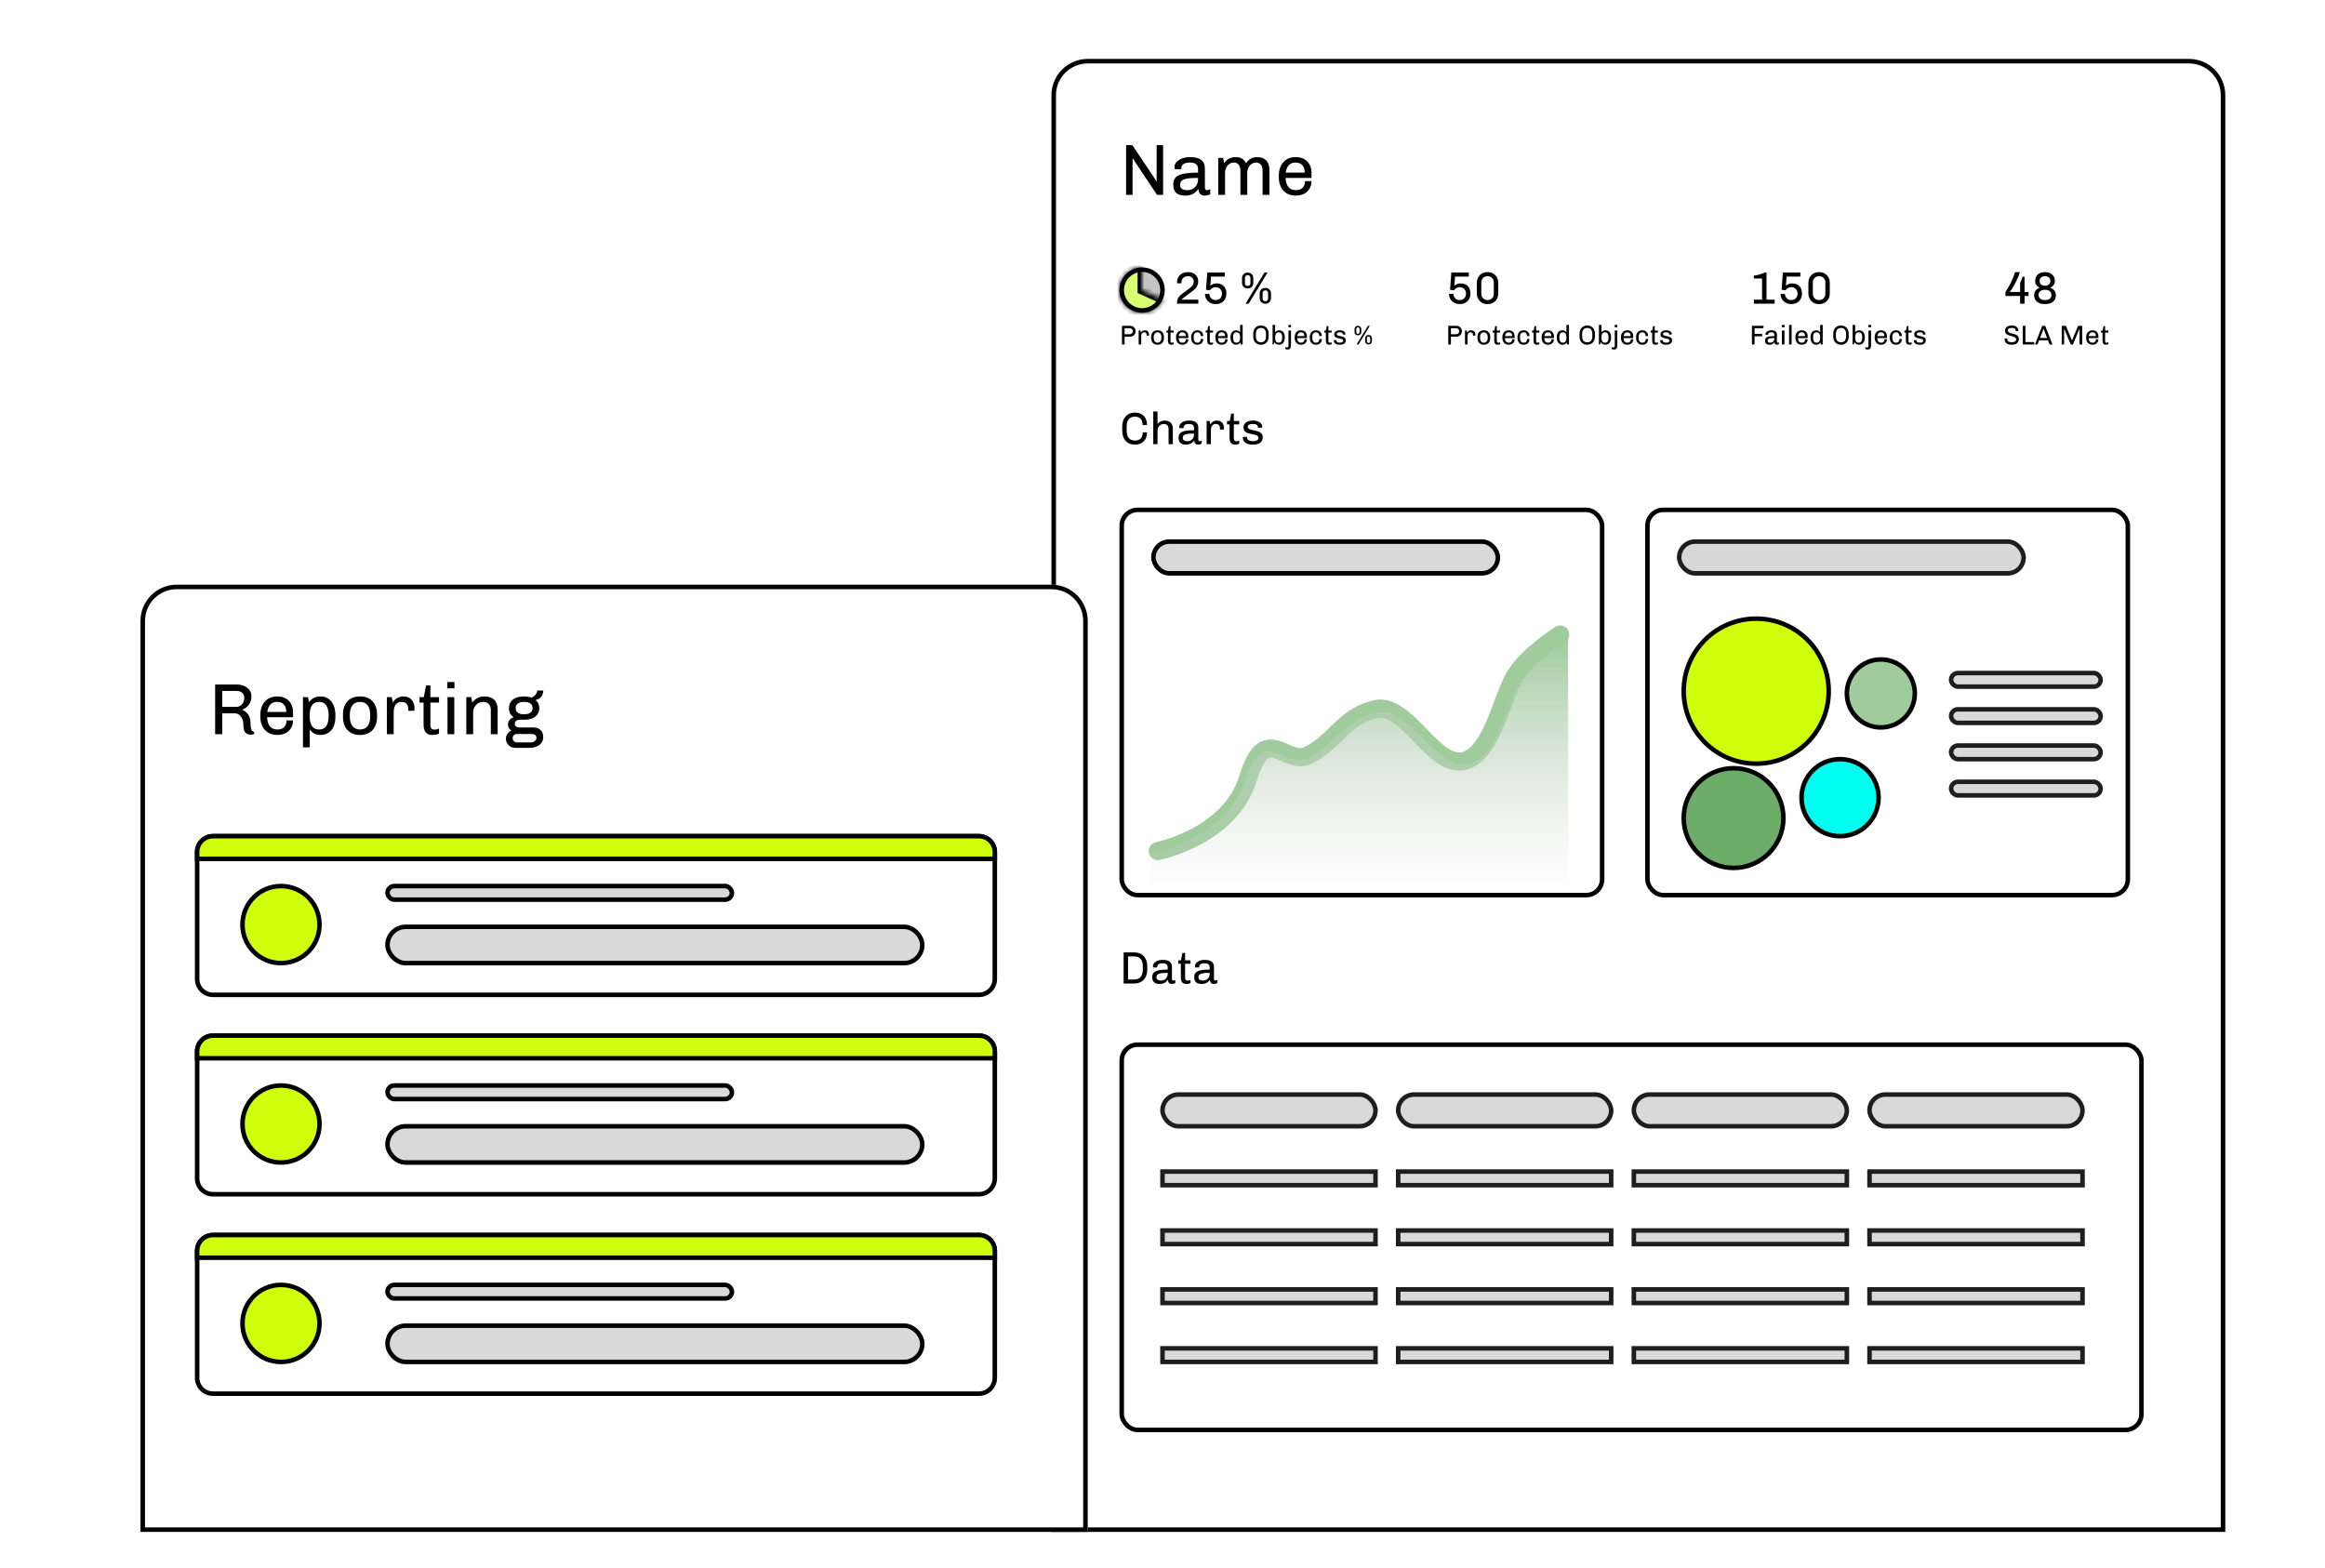 <svg width="513" height="346" viewBox="0 0 513 346" fill="none" xmlns="http://www.w3.org/2000/svg">
<g filter="url(#filter0_d_124_6267)">
<path d="M228 21C228 16.582 231.582 13 236 13H479C483.418 13 487 16.582 487 21V338H228V21Z" fill="white"/>
<path d="M228.5 21C228.5 16.858 231.858 13.5 236 13.5H479C483.142 13.5 486.5 16.858 486.5 21V337.5H228.5V21Z" stroke="black"/>
</g>
<path d="M249.848 32.024H248.472V43H249.896V34.936L249.944 34.92L250.456 35.736L255.304 43H256.632V32.024H255.208V39.992L255.16 40.008L254.52 39L249.848 32.024ZM262.653 34.664H262.509C260.605 34.664 259.149 35.672 259.149 36.808C259.149 37.048 259.165 37.224 259.181 37.336H260.653V37.144C260.653 36.328 261.325 35.864 262.477 35.864C263.613 35.864 264.349 36.2 264.349 37.336V38.088C260.237 38.088 258.877 38.792 258.877 40.728C258.877 42.44 259.789 43.16 261.549 43.16C262.813 43.16 263.757 42.664 264.413 41.688C264.461 42.536 264.845 43.16 265.805 43.16C266.269 43.16 266.685 43.048 267.037 42.84V41.736C266.797 41.88 266.557 41.96 266.301 41.96C266.061 41.96 265.853 41.8 265.853 41.4V37.16C265.853 35.56 264.829 34.664 262.653 34.664ZM264.349 39.256V39.576C264.349 41.048 263.245 41.96 262.061 41.96C260.941 41.96 260.381 41.592 260.381 40.856C260.381 39.768 260.909 39.256 264.349 39.256ZM272.669 34.664C271.581 34.664 270.717 35.112 270.093 36.024L269.885 34.824H268.797V43H270.301V38.136C270.301 36.856 271.181 35.864 272.221 35.864C273.197 35.864 273.693 36.504 273.693 37.768V43H275.197V38.136C275.197 36.856 276.077 35.864 277.117 35.864C278.093 35.864 278.589 36.504 278.589 37.768V43H280.093V37.496C280.093 35.672 279.085 34.664 277.421 34.664C276.589 34.664 275.693 34.92 274.909 36.024C274.493 35.112 273.741 34.664 272.669 34.664ZM285.952 34.664H285.84C283.568 34.664 282.16 36.328 282.16 38.76V39.08C282.16 41.544 283.568 43.16 285.888 43.16H285.952C287.952 43.16 289.376 41.896 289.376 39.96H287.952C287.952 40.92 287.44 41.96 285.984 41.96C284.448 41.96 283.712 40.952 283.664 39.256H289.376V38.12C289.376 36.008 287.968 34.664 285.952 34.664ZM285.872 35.864C287.088 35.864 287.888 36.6 287.888 38.088H283.696C283.872 36.6 284.672 35.864 285.872 35.864Z" fill="black"/>
<circle cx="252" cy="64" r="4.5" fill="#C4C4C4" stroke="black"/>
<mask id="path-5-inside-1_124_6267" fill="white">
<path d="M252 59C251.101 59 250.218 59.242 249.445 59.702C248.673 60.161 248.038 60.821 247.608 61.61C247.178 62.4 246.97 63.291 247.004 64.19C247.038 65.088 247.313 65.961 247.802 66.716C248.29 67.471 248.973 68.08 249.779 68.479C250.584 68.879 251.482 69.054 252.379 68.986C253.275 68.918 254.137 68.609 254.873 68.092C255.609 67.576 256.192 66.87 256.56 66.05L252 64V59Z"/>
</mask>
<path d="M252 59C251.101 59 250.218 59.242 249.445 59.702C248.673 60.161 248.038 60.821 247.608 61.61C247.178 62.4 246.97 63.291 247.004 64.19C247.038 65.088 247.313 65.961 247.802 66.716C248.29 67.471 248.973 68.08 249.779 68.479C250.584 68.879 251.482 69.054 252.379 68.986C253.275 68.918 254.137 68.609 254.873 68.092C255.609 67.576 256.192 66.87 256.56 66.05L252 64V59Z" fill="#D7FF74" stroke="black" stroke-width="2" mask="url(#path-5-inside-1_124_6267)"/>
<path d="M262.18 60.04H262.14C260.39 60.04 259.7 61.24 259.7 62.33C259.7 62.42 259.7 62.45 259.71 62.51H260.69C260.68 62.49 260.68 62.44 260.68 62.25C260.68 61.53 261.25 60.93 262.11 60.93C262.96 60.93 263.4 61.52 263.4 62.09C263.4 62.61 263.2 63.03 262.62 63.49L260.63 64.99C260.04 65.43 259.7 66.08 259.7 66.76V67H264.41V66.11H260.77C260.77 66.04 260.92 65.87 261.25 65.64L263.16 64.18C263.93 63.59 264.38 63.08 264.38 62.05C264.38 61.08 263.68 60.04 262.18 60.04ZM270.242 60.14H266.382L266.102 63.93L266.982 64.06C267.272 63.6 267.702 63.37 268.272 63.37C269.022 63.37 269.622 63.94 269.622 64.75C269.622 65.65 269.052 66.21 268.232 66.21C267.452 66.21 266.862 65.63 266.842 64.86H265.862C265.882 66.15 266.862 67.1 268.232 67.1C269.662 67.1 270.602 66.15 270.602 64.78C270.602 63.55 269.972 62.53 268.352 62.53C267.912 62.53 267.482 62.7 267.052 63.04L267.202 61.03H270.242V60.14ZM274.816 67H275.516L279.676 60.14H278.996L274.816 67ZM275.256 63.64H275.326C276.016 63.64 276.536 63.12 276.536 62.43V61.36C276.536 60.67 276.036 60.15 275.326 60.15H275.256C274.546 60.15 274.046 60.67 274.046 61.36V62.43C274.046 63.12 274.566 63.64 275.256 63.64ZM275.296 63.09C274.906 63.09 274.686 62.83 274.686 62.5V61.29C274.686 60.96 274.906 60.7 275.296 60.7C275.686 60.7 275.896 60.96 275.896 61.29V62.5C275.896 62.83 275.686 63.09 275.296 63.09ZM279.156 67.01H279.226C279.936 67.01 280.436 66.49 280.436 65.8V64.73C280.436 64.04 279.916 63.52 279.226 63.52H279.156C278.466 63.52 277.946 64.04 277.946 64.73V65.8C277.946 66.49 278.446 67.01 279.156 67.01ZM279.196 66.46C278.806 66.46 278.586 66.2 278.586 65.87V64.66C278.586 64.33 278.806 64.07 279.196 64.07C279.586 64.07 279.796 64.33 279.796 64.66V65.87C279.796 66.2 279.586 66.46 279.196 66.46Z" fill="black"/>
<path d="M249.328 71.884H247.552V76H248.14V74.284H249.328C250.036 74.284 250.558 73.774 250.558 73.102V73.066C250.558 72.388 250.03 71.884 249.328 71.884ZM249.274 72.418C249.646 72.418 249.97 72.706 249.97 73.084C249.97 73.462 249.64 73.75 249.274 73.75H248.14V72.418H249.274ZM252.622 72.874C252.142 72.874 251.854 73.144 251.728 73.39L251.644 72.934H251.242V76H251.806V74.17C251.806 73.654 252.034 73.324 252.448 73.324C252.832 73.324 253.012 73.546 253.012 73.93V74.062H253.51C253.522 73.984 253.528 73.912 253.528 73.834C253.528 73.306 253.216 72.874 252.622 72.874ZM255.396 76.06H255.426C256.272 76.06 256.818 75.49 256.818 74.578V74.356C256.818 73.432 256.272 72.874 255.42 72.874H255.39C254.544 72.874 253.998 73.426 253.998 74.356V74.578C253.998 75.496 254.544 76.06 255.396 76.06ZM255.408 75.61C254.862 75.61 254.562 75.214 254.562 74.524V74.41C254.562 73.69 254.88 73.324 255.408 73.324C255.954 73.324 256.254 73.72 256.254 74.41V74.524C256.254 75.244 255.93 75.61 255.408 75.61ZM257.911 71.956L257.719 72.934H257.365V73.384H257.701V75.184C257.701 75.808 257.959 76.06 258.421 76.06C258.649 76.06 258.835 76.024 258.979 75.952V75.532C258.835 75.592 258.709 75.622 258.607 75.622C258.379 75.622 258.265 75.508 258.265 75.214V73.384H258.979V72.934H258.265V71.956H257.911ZM260.91 72.874H260.868C260.016 72.874 259.488 73.498 259.488 74.41V74.53C259.488 75.454 260.016 76.06 260.886 76.06H260.91C261.66 76.06 262.194 75.586 262.194 74.86H261.66C261.66 75.22 261.468 75.61 260.922 75.61C260.346 75.61 260.07 75.232 260.052 74.596H262.194V74.17C262.194 73.378 261.666 72.874 260.91 72.874ZM260.88 73.324C261.336 73.324 261.636 73.6 261.636 74.158H260.064C260.13 73.6 260.43 73.324 260.88 73.324ZM264.214 72.874H264.166C263.362 72.874 262.822 73.48 262.822 74.398V74.542C262.822 75.454 263.344 76.06 264.172 76.06H264.22C264.982 76.06 265.486 75.574 265.486 74.8H264.946C264.946 75.274 264.718 75.61 264.214 75.61C263.704 75.61 263.386 75.292 263.386 74.578V74.254C263.386 73.672 263.704 73.324 264.196 73.324C264.682 73.324 264.928 73.66 264.928 74.14H265.486C265.486 73.378 264.952 72.874 264.214 72.874ZM266.583 71.956L266.391 72.934H266.037V73.384H266.373V75.184C266.373 75.808 266.631 76.06 267.093 76.06C267.321 76.06 267.507 76.024 267.651 75.952V75.532C267.507 75.592 267.381 75.622 267.279 75.622C267.051 75.622 266.937 75.508 266.937 75.214V73.384H267.651V72.934H266.937V71.956H266.583ZM269.582 72.874H269.54C268.688 72.874 268.16 73.498 268.16 74.41V74.53C268.16 75.454 268.688 76.06 269.558 76.06H269.582C270.332 76.06 270.866 75.586 270.866 74.86H270.332C270.332 75.22 270.14 75.61 269.594 75.61C269.018 75.61 268.742 75.232 268.724 74.596H270.866V74.17C270.866 73.378 270.338 72.874 269.582 72.874ZM269.552 73.324C270.008 73.324 270.308 73.6 270.308 74.158H268.736C268.802 73.6 269.102 73.324 269.552 73.324ZM272.742 72.874C271.95 72.874 271.5 73.474 271.5 74.398V74.464C271.5 75.46 271.974 76.06 272.742 76.06C273.144 76.06 273.462 75.898 273.69 75.58L273.768 76H274.188V71.68H273.624V73.324C273.414 73.024 273.12 72.874 272.742 72.874ZM272.844 73.324C273.354 73.324 273.63 73.678 273.63 74.446V74.476C273.63 75.232 273.366 75.61 272.844 75.61C272.322 75.61 272.064 75.256 272.064 74.476V74.44C272.064 73.696 272.316 73.324 272.844 73.324ZM278.196 76.06H278.256C279.234 76.06 279.924 75.364 279.924 74.212V73.672C279.924 72.52 279.234 71.824 278.244 71.824H278.184C277.206 71.824 276.516 72.514 276.516 73.672V74.212C276.516 75.37 277.206 76.06 278.196 76.06ZM278.22 75.526C277.488 75.526 277.104 75.064 277.104 74.212V73.672C277.104 72.802 277.524 72.358 278.22 72.358C278.952 72.358 279.336 72.82 279.336 73.672V74.212C279.336 75.094 278.904 75.526 278.22 75.526ZM282.243 72.874C281.859 72.874 281.529 73.078 281.355 73.324V71.68H280.791V76H281.007L281.205 75.514C281.439 75.88 281.781 76.06 282.237 76.06C283.005 76.06 283.479 75.46 283.479 74.464V74.398C283.479 73.48 283.035 72.874 282.243 72.874ZM282.129 73.324C282.633 73.324 282.915 73.684 282.915 74.428V74.482C282.915 75.232 282.651 75.61 282.129 75.61C281.607 75.61 281.349 75.256 281.349 74.482V74.452C281.349 73.69 281.601 73.324 282.129 73.324ZM284.865 71.68H284.277V72.202H284.865V71.68ZM284.853 72.934H284.289V76.264C284.289 76.558 284.199 76.672 283.899 76.672C283.821 76.672 283.719 76.642 283.587 76.582V77.002C283.725 77.08 283.893 77.116 284.103 77.116C284.661 77.116 284.853 76.804 284.853 76.09V72.934ZM287.078 72.874H287.036C286.184 72.874 285.656 73.498 285.656 74.41V74.53C285.656 75.454 286.184 76.06 287.054 76.06H287.078C287.828 76.06 288.362 75.586 288.362 74.86H287.828C287.828 75.22 287.636 75.61 287.09 75.61C286.514 75.61 286.238 75.232 286.22 74.596H288.362V74.17C288.362 73.378 287.834 72.874 287.078 72.874ZM287.048 73.324C287.504 73.324 287.804 73.6 287.804 74.158H286.232C286.298 73.6 286.598 73.324 287.048 73.324ZM290.382 72.874H290.334C289.53 72.874 288.99 73.48 288.99 74.398V74.542C288.99 75.454 289.512 76.06 290.34 76.06H290.388C291.15 76.06 291.654 75.574 291.654 74.8H291.114C291.114 75.274 290.886 75.61 290.382 75.61C289.872 75.61 289.554 75.292 289.554 74.578V74.254C289.554 73.672 289.872 73.324 290.364 73.324C290.85 73.324 291.096 73.66 291.096 74.14H291.654C291.654 73.378 291.12 72.874 290.382 72.874ZM292.751 71.956L292.559 72.934H292.205V73.384H292.541V75.184C292.541 75.808 292.799 76.06 293.261 76.06C293.489 76.06 293.675 76.024 293.819 75.952V75.532C293.675 75.592 293.549 75.622 293.447 75.622C293.219 75.622 293.105 75.508 293.105 75.214V73.384H293.819V72.934H293.105V71.956H292.751ZM295.689 72.874H295.635C294.861 72.874 294.381 73.216 294.381 73.786C294.381 75.01 296.367 74.392 296.367 75.184C296.367 75.466 296.013 75.61 295.713 75.61C295.137 75.61 294.855 75.442 294.855 75.1C294.855 75.082 294.855 75.07 294.861 75.04H294.303C294.297 75.094 294.297 75.13 294.297 75.172C294.291 75.676 294.765 76.06 295.539 76.06H295.629C296.457 76.06 296.931 75.742 296.931 75.076C296.931 73.918 294.945 74.374 294.945 73.726C294.945 73.462 295.167 73.324 295.617 73.324C296.067 73.324 296.295 73.468 296.295 73.762V73.816H296.853C296.859 73.768 296.859 73.744 296.859 73.708C296.859 73.234 296.385 72.874 295.689 72.874ZM299.333 76H299.753L302.249 71.884H301.841L299.333 76ZM299.597 73.984H299.639C300.053 73.984 300.365 73.672 300.365 73.258V72.616C300.365 72.202 300.065 71.89 299.639 71.89H299.597C299.171 71.89 298.871 72.202 298.871 72.616V73.258C298.871 73.672 299.183 73.984 299.597 73.984ZM299.621 73.654C299.387 73.654 299.255 73.498 299.255 73.3V72.574C299.255 72.376 299.387 72.22 299.621 72.22C299.855 72.22 299.981 72.376 299.981 72.574V73.3C299.981 73.498 299.855 73.654 299.621 73.654ZM301.937 76.006H301.979C302.405 76.006 302.705 75.694 302.705 75.28V74.638C302.705 74.224 302.393 73.912 301.979 73.912H301.937C301.523 73.912 301.211 74.224 301.211 74.638V75.28C301.211 75.694 301.511 76.006 301.937 76.006ZM301.961 75.676C301.727 75.676 301.595 75.52 301.595 75.322V74.596C301.595 74.398 301.727 74.242 301.961 74.242C302.195 74.242 302.321 74.398 302.321 74.596V75.322C302.321 75.52 302.195 75.676 301.961 75.676Z" fill="black"/>
<path d="M324.09 60.14H320.23L319.95 63.93L320.83 64.06C321.12 63.6 321.55 63.37 322.12 63.37C322.87 63.37 323.47 63.94 323.47 64.75C323.47 65.65 322.9 66.21 322.08 66.21C321.3 66.21 320.71 65.63 320.69 64.86H319.71C319.73 66.15 320.71 67.1 322.08 67.1C323.51 67.1 324.45 66.15 324.45 64.78C324.45 63.55 323.82 62.53 322.2 62.53C321.76 62.53 321.33 62.7 320.9 63.04L321.05 61.03H324.09V60.14ZM328.282 60.04H328.152C326.872 60.04 325.862 61 325.862 62.36V64.79C325.862 66.08 326.802 67.1 328.152 67.1H328.282C329.612 67.1 330.582 66.1 330.582 64.79V62.36C330.582 61 329.542 60.04 328.282 60.04ZM328.222 60.93C329.022 60.93 329.602 61.52 329.602 62.28V64.86C329.602 65.62 329.022 66.21 328.222 66.21C327.462 66.21 326.842 65.65 326.842 64.86V62.28C326.842 61.49 327.462 60.93 328.222 60.93Z" fill="black"/>
<path d="M321.328 71.884H319.552V76H320.14V74.284H321.328C322.036 74.284 322.558 73.774 322.558 73.102V73.066C322.558 72.388 322.03 71.884 321.328 71.884ZM321.274 72.418C321.646 72.418 321.97 72.706 321.97 73.084C321.97 73.462 321.64 73.75 321.274 73.75H320.14V72.418H321.274ZM324.622 72.874C324.142 72.874 323.854 73.144 323.728 73.39L323.644 72.934H323.242V76H323.806V74.17C323.806 73.654 324.034 73.324 324.448 73.324C324.832 73.324 325.012 73.546 325.012 73.93V74.062H325.51C325.522 73.984 325.528 73.912 325.528 73.834C325.528 73.306 325.216 72.874 324.622 72.874ZM327.396 76.06H327.426C328.272 76.06 328.818 75.49 328.818 74.578V74.356C328.818 73.432 328.272 72.874 327.42 72.874H327.39C326.544 72.874 325.998 73.426 325.998 74.356V74.578C325.998 75.496 326.544 76.06 327.396 76.06ZM327.408 75.61C326.862 75.61 326.562 75.214 326.562 74.524V74.41C326.562 73.69 326.88 73.324 327.408 73.324C327.954 73.324 328.254 73.72 328.254 74.41V74.524C328.254 75.244 327.93 75.61 327.408 75.61ZM329.911 71.956L329.719 72.934H329.365V73.384H329.701V75.184C329.701 75.808 329.959 76.06 330.421 76.06C330.649 76.06 330.835 76.024 330.979 75.952V75.532C330.835 75.592 330.709 75.622 330.607 75.622C330.379 75.622 330.265 75.508 330.265 75.214V73.384H330.979V72.934H330.265V71.956H329.911ZM332.91 72.874H332.868C332.016 72.874 331.488 73.498 331.488 74.41V74.53C331.488 75.454 332.016 76.06 332.886 76.06H332.91C333.66 76.06 334.194 75.586 334.194 74.86H333.66C333.66 75.22 333.468 75.61 332.922 75.61C332.346 75.61 332.07 75.232 332.052 74.596H334.194V74.17C334.194 73.378 333.666 72.874 332.91 72.874ZM332.88 73.324C333.336 73.324 333.636 73.6 333.636 74.158H332.064C332.13 73.6 332.43 73.324 332.88 73.324ZM336.214 72.874H336.166C335.362 72.874 334.822 73.48 334.822 74.398V74.542C334.822 75.454 335.344 76.06 336.172 76.06H336.22C336.982 76.06 337.486 75.574 337.486 74.8H336.946C336.946 75.274 336.718 75.61 336.214 75.61C335.704 75.61 335.386 75.292 335.386 74.578V74.254C335.386 73.672 335.704 73.324 336.196 73.324C336.682 73.324 336.928 73.66 336.928 74.14H337.486C337.486 73.378 336.952 72.874 336.214 72.874ZM338.583 71.956L338.391 72.934H338.037V73.384H338.373V75.184C338.373 75.808 338.631 76.06 339.093 76.06C339.321 76.06 339.507 76.024 339.651 75.952V75.532C339.507 75.592 339.381 75.622 339.279 75.622C339.051 75.622 338.937 75.508 338.937 75.214V73.384H339.651V72.934H338.937V71.956H338.583ZM341.582 72.874H341.54C340.688 72.874 340.16 73.498 340.16 74.41V74.53C340.16 75.454 340.688 76.06 341.558 76.06H341.582C342.332 76.06 342.866 75.586 342.866 74.86H342.332C342.332 75.22 342.14 75.61 341.594 75.61C341.018 75.61 340.742 75.232 340.724 74.596H342.866V74.17C342.866 73.378 342.338 72.874 341.582 72.874ZM341.552 73.324C342.008 73.324 342.308 73.6 342.308 74.158H340.736C340.802 73.6 341.102 73.324 341.552 73.324ZM344.742 72.874C343.95 72.874 343.5 73.474 343.5 74.398V74.464C343.5 75.46 343.974 76.06 344.742 76.06C345.144 76.06 345.462 75.898 345.69 75.58L345.768 76H346.188V71.68H345.624V73.324C345.414 73.024 345.12 72.874 344.742 72.874ZM344.844 73.324C345.354 73.324 345.63 73.678 345.63 74.446V74.476C345.63 75.232 345.366 75.61 344.844 75.61C344.322 75.61 344.064 75.256 344.064 74.476V74.44C344.064 73.696 344.316 73.324 344.844 73.324ZM350.196 76.06H350.256C351.234 76.06 351.924 75.364 351.924 74.212V73.672C351.924 72.52 351.234 71.824 350.244 71.824H350.184C349.206 71.824 348.516 72.514 348.516 73.672V74.212C348.516 75.37 349.206 76.06 350.196 76.06ZM350.22 75.526C349.488 75.526 349.104 75.064 349.104 74.212V73.672C349.104 72.802 349.524 72.358 350.22 72.358C350.952 72.358 351.336 72.82 351.336 73.672V74.212C351.336 75.094 350.904 75.526 350.22 75.526ZM354.243 72.874C353.859 72.874 353.529 73.078 353.355 73.324V71.68H352.791V76H353.007L353.205 75.514C353.439 75.88 353.781 76.06 354.237 76.06C355.005 76.06 355.479 75.46 355.479 74.464V74.398C355.479 73.48 355.035 72.874 354.243 72.874ZM354.129 73.324C354.633 73.324 354.915 73.684 354.915 74.428V74.482C354.915 75.232 354.651 75.61 354.129 75.61C353.607 75.61 353.349 75.256 353.349 74.482V74.452C353.349 73.69 353.601 73.324 354.129 73.324ZM356.865 71.68H356.277V72.202H356.865V71.68ZM356.853 72.934H356.289V76.264C356.289 76.558 356.199 76.672 355.899 76.672C355.821 76.672 355.719 76.642 355.587 76.582V77.002C355.725 77.08 355.893 77.116 356.103 77.116C356.661 77.116 356.853 76.804 356.853 76.09V72.934ZM359.078 72.874H359.036C358.184 72.874 357.656 73.498 357.656 74.41V74.53C357.656 75.454 358.184 76.06 359.054 76.06H359.078C359.828 76.06 360.362 75.586 360.362 74.86H359.828C359.828 75.22 359.636 75.61 359.09 75.61C358.514 75.61 358.238 75.232 358.22 74.596H360.362V74.17C360.362 73.378 359.834 72.874 359.078 72.874ZM359.048 73.324C359.504 73.324 359.804 73.6 359.804 74.158H358.232C358.298 73.6 358.598 73.324 359.048 73.324ZM362.382 72.874H362.334C361.53 72.874 360.99 73.48 360.99 74.398V74.542C360.99 75.454 361.512 76.06 362.34 76.06H362.388C363.15 76.06 363.654 75.574 363.654 74.8H363.114C363.114 75.274 362.886 75.61 362.382 75.61C361.872 75.61 361.554 75.292 361.554 74.578V74.254C361.554 73.672 361.872 73.324 362.364 73.324C362.85 73.324 363.096 73.66 363.096 74.14H363.654C363.654 73.378 363.12 72.874 362.382 72.874ZM364.751 71.956L364.559 72.934H364.205V73.384H364.541V75.184C364.541 75.808 364.799 76.06 365.261 76.06C365.489 76.06 365.675 76.024 365.819 75.952V75.532C365.675 75.592 365.549 75.622 365.447 75.622C365.219 75.622 365.105 75.508 365.105 75.214V73.384H365.819V72.934H365.105V71.956H364.751ZM367.689 72.874H367.635C366.861 72.874 366.381 73.216 366.381 73.786C366.381 75.01 368.367 74.392 368.367 75.184C368.367 75.466 368.013 75.61 367.713 75.61C367.137 75.61 366.855 75.442 366.855 75.1C366.855 75.082 366.855 75.07 366.861 75.04H366.303C366.297 75.094 366.297 75.13 366.297 75.172C366.291 75.676 366.765 76.06 367.539 76.06H367.629C368.457 76.06 368.931 75.742 368.931 75.076C368.931 73.918 366.945 74.374 366.945 73.726C366.945 73.462 367.167 73.324 367.617 73.324C368.067 73.324 368.295 73.468 368.295 73.762V73.816H368.853C368.859 73.768 368.859 73.744 368.859 73.708C368.859 73.234 368.385 72.874 367.689 72.874Z" fill="black"/>
<path d="M389.77 60.14H389.39C388.56 60.51 387.75 60.73 386.97 60.81V61.45H388.79V66.11H386.99V67H391.57V66.11H389.77V60.14ZM397.242 60.14H393.382L393.102 63.93L393.982 64.06C394.272 63.6 394.702 63.37 395.272 63.37C396.022 63.37 396.622 63.94 396.622 64.75C396.622 65.65 396.052 66.21 395.232 66.21C394.452 66.21 393.862 65.63 393.842 64.86H392.862C392.882 66.15 393.862 67.1 395.232 67.1C396.662 67.1 397.602 66.15 397.602 64.78C397.602 63.55 396.972 62.53 395.352 62.53C394.912 62.53 394.482 62.7 394.052 63.04L394.202 61.03H397.242V60.14ZM401.435 60.04H401.305C400.025 60.04 399.015 61 399.015 62.36V64.79C399.015 66.08 399.955 67.1 401.305 67.1H401.435C402.765 67.1 403.735 66.1 403.735 64.79V62.36C403.735 61 402.695 60.04 401.435 60.04ZM401.375 60.93C402.175 60.93 402.755 61.52 402.755 62.28V64.86C402.755 65.62 402.175 66.21 401.375 66.21C400.615 66.21 399.995 65.65 399.995 64.86V62.28C399.995 61.49 400.615 60.93 401.375 60.93Z" fill="black"/>
<path d="M386.552 71.884V76H387.14V74.206H388.82V73.672H387.14V72.418H389.066L389.144 71.884H386.552ZM390.868 72.874H390.814C390.1 72.874 389.554 73.252 389.554 73.678C389.554 73.768 389.56 73.834 389.566 73.876H390.118V73.804C390.118 73.498 390.37 73.324 390.802 73.324C391.228 73.324 391.504 73.45 391.504 73.876V74.158C389.962 74.158 389.452 74.422 389.452 75.148C389.452 75.79 389.794 76.06 390.454 76.06C390.928 76.06 391.282 75.874 391.528 75.508C391.546 75.826 391.69 76.06 392.05 76.06C392.224 76.06 392.38 76.018 392.512 75.94V75.526C392.422 75.58 392.332 75.61 392.236 75.61C392.146 75.61 392.068 75.55 392.068 75.4V73.81C392.068 73.21 391.684 72.874 390.868 72.874ZM391.504 74.596V74.716C391.504 75.268 391.09 75.61 390.646 75.61C390.226 75.61 390.016 75.472 390.016 75.196C390.016 74.788 390.214 74.596 391.504 74.596ZM393.748 71.68H393.16V72.202H393.748V71.68ZM393.172 72.934V76H393.736V72.934H393.172ZM394.754 71.68V76H395.318V71.68H394.754ZM397.566 72.874H397.524C396.672 72.874 396.144 73.498 396.144 74.41V74.53C396.144 75.454 396.672 76.06 397.542 76.06H397.566C398.316 76.06 398.85 75.586 398.85 74.86H398.316C398.316 75.22 398.124 75.61 397.578 75.61C397.002 75.61 396.726 75.232 396.708 74.596H398.85V74.17C398.85 73.378 398.322 72.874 397.566 72.874ZM397.536 73.324C397.992 73.324 398.292 73.6 398.292 74.158H396.72C396.786 73.6 397.086 73.324 397.536 73.324ZM400.726 72.874C399.934 72.874 399.484 73.474 399.484 74.398V74.464C399.484 75.46 399.958 76.06 400.726 76.06C401.128 76.06 401.446 75.898 401.674 75.58L401.752 76H402.172V71.68H401.608V73.324C401.398 73.024 401.104 72.874 400.726 72.874ZM400.828 73.324C401.338 73.324 401.614 73.678 401.614 74.446V74.476C401.614 75.232 401.35 75.61 400.828 75.61C400.306 75.61 400.048 75.256 400.048 74.476V74.44C400.048 73.696 400.3 73.324 400.828 73.324ZM406.181 76.06H406.241C407.219 76.06 407.909 75.364 407.909 74.212V73.672C407.909 72.52 407.219 71.824 406.229 71.824H406.169C405.191 71.824 404.501 72.514 404.501 73.672V74.212C404.501 75.37 405.191 76.06 406.181 76.06ZM406.205 75.526C405.473 75.526 405.089 75.064 405.089 74.212V73.672C405.089 72.802 405.509 72.358 406.205 72.358C406.937 72.358 407.321 72.82 407.321 73.672V74.212C407.321 75.094 406.889 75.526 406.205 75.526ZM410.227 72.874C409.843 72.874 409.513 73.078 409.339 73.324V71.68H408.775V76H408.991L409.189 75.514C409.423 75.88 409.765 76.06 410.221 76.06C410.989 76.06 411.463 75.46 411.463 74.464V74.398C411.463 73.48 411.019 72.874 410.227 72.874ZM410.113 73.324C410.617 73.324 410.899 73.684 410.899 74.428V74.482C410.899 75.232 410.635 75.61 410.113 75.61C409.591 75.61 409.333 75.256 409.333 74.482V74.452C409.333 73.69 409.585 73.324 410.113 73.324ZM412.849 71.68H412.261V72.202H412.849V71.68ZM412.837 72.934H412.273V76.264C412.273 76.558 412.183 76.672 411.883 76.672C411.805 76.672 411.703 76.642 411.571 76.582V77.002C411.709 77.08 411.877 77.116 412.087 77.116C412.645 77.116 412.837 76.804 412.837 76.09V72.934ZM415.062 72.874H415.02C414.168 72.874 413.64 73.498 413.64 74.41V74.53C413.64 75.454 414.168 76.06 415.038 76.06H415.062C415.812 76.06 416.346 75.586 416.346 74.86H415.812C415.812 75.22 415.62 75.61 415.074 75.61C414.498 75.61 414.222 75.232 414.204 74.596H416.346V74.17C416.346 73.378 415.818 72.874 415.062 72.874ZM415.032 73.324C415.488 73.324 415.788 73.6 415.788 74.158H414.216C414.282 73.6 414.582 73.324 415.032 73.324ZM418.366 72.874H418.318C417.514 72.874 416.974 73.48 416.974 74.398V74.542C416.974 75.454 417.496 76.06 418.324 76.06H418.372C419.134 76.06 419.638 75.574 419.638 74.8H419.098C419.098 75.274 418.87 75.61 418.366 75.61C417.856 75.61 417.538 75.292 417.538 74.578V74.254C417.538 73.672 417.856 73.324 418.348 73.324C418.834 73.324 419.08 73.66 419.08 74.14H419.638C419.638 73.378 419.104 72.874 418.366 72.874ZM420.736 71.956L420.544 72.934H420.19V73.384H420.526V75.184C420.526 75.808 420.784 76.06 421.246 76.06C421.474 76.06 421.66 76.024 421.804 75.952V75.532C421.66 75.592 421.534 75.622 421.432 75.622C421.204 75.622 421.09 75.508 421.09 75.214V73.384H421.804V72.934H421.09V71.956H420.736ZM423.674 72.874H423.62C422.846 72.874 422.366 73.216 422.366 73.786C422.366 75.01 424.352 74.392 424.352 75.184C424.352 75.466 423.998 75.61 423.698 75.61C423.122 75.61 422.84 75.442 422.84 75.1C422.84 75.082 422.84 75.07 422.846 75.04H422.288C422.282 75.094 422.282 75.13 422.282 75.172C422.276 75.676 422.75 76.06 423.524 76.06H423.614C424.442 76.06 424.916 75.742 424.916 75.076C424.916 73.918 422.93 74.374 422.93 73.726C422.93 73.462 423.152 73.324 423.602 73.324C424.052 73.324 424.28 73.468 424.28 73.762V73.816H424.838C424.844 73.768 424.844 73.744 424.844 73.708C424.844 73.234 424.37 72.874 423.674 72.874Z" fill="black"/>
<path d="M445.68 60.04H444.63C444.12 61.59 443.41 63.05 442.5 64.41V65.31H445.73V67H446.71V65.31H447.58V64.42H446.71V61.06H446.27C446.14 61.52 445.96 61.98 445.73 62.43V64.42H443.43C444.18 63.54 445.3 61.39 445.68 60.04ZM451.222 60.04C449.982 60.04 449.052 60.68 449.052 62.01C449.052 62.56 449.202 62.98 449.982 63.46V63.5C449.292 63.79 448.822 64.27 448.822 65.15C448.822 66.39 449.772 67.1 451.222 67.1C452.772 67.1 453.622 66.36 453.622 65.15C453.622 64.26 453.152 63.82 452.462 63.5V63.46C453.072 63.09 453.392 62.7 453.392 61.95C453.392 60.79 452.522 60.04 451.222 60.04ZM451.222 60.93C451.952 60.93 452.412 61.39 452.412 61.99C452.412 62.59 451.952 63.05 451.222 63.05C450.492 63.05 450.032 62.59 450.032 61.99C450.032 61.39 450.492 60.93 451.222 60.93ZM451.222 63.94C452.072 63.94 452.642 64.36 452.642 65.08C452.642 65.82 452.032 66.21 451.222 66.21C450.452 66.21 449.802 65.86 449.802 65.08C449.802 64.34 450.372 63.94 451.222 63.94Z" fill="black"/>
<path d="M443.884 71.824C443.044 71.824 442.408 72.16 442.408 72.994C442.408 74.458 444.856 73.852 444.856 74.908C444.856 75.292 444.484 75.526 443.884 75.526C443.284 75.526 442.9 75.31 442.9 74.836C442.9 74.794 442.9 74.764 442.906 74.71H442.318C442.312 74.764 442.312 74.788 442.312 74.83C442.312 75.646 442.906 76.06 443.878 76.06C444.82 76.06 445.444 75.7 445.444 74.77C445.444 73.306 442.996 73.846 442.996 72.904C442.996 72.55 443.338 72.358 443.896 72.358C444.394 72.358 444.748 72.568 444.748 72.958V73.048H445.336V72.976C445.336 72.232 444.772 71.824 443.884 71.824ZM446.314 71.884V76H448.876L448.792 75.466H446.902V71.884H446.314ZM452.231 76H452.867L451.259 71.884H450.611L449.003 76H449.573L449.915 75.106H451.883L452.231 76ZM451.679 74.572H450.125L450.887 72.592H450.923L451.679 74.572ZM455.833 71.884H454.909V76H455.443V72.574H455.473L456.889 76H457.387L458.809 72.574H458.845V76H459.433V71.884H458.515L457.183 75.124H457.159L455.833 71.884ZM461.716 72.874H461.674C460.822 72.874 460.294 73.498 460.294 74.41V74.53C460.294 75.454 460.822 76.06 461.692 76.06H461.716C462.466 76.06 463 75.586 463 74.86H462.466C462.466 75.22 462.274 75.61 461.728 75.61C461.152 75.61 460.876 75.232 460.858 74.596H463V74.17C463 73.378 462.472 72.874 461.716 72.874ZM461.686 73.324C462.142 73.324 462.442 73.6 462.442 74.158H460.87C460.936 73.6 461.236 73.324 461.686 73.324ZM464.126 71.956L463.934 72.934H463.58V73.384H463.916V75.184C463.916 75.808 464.174 76.06 464.636 76.06C464.864 76.06 465.05 76.024 465.194 75.952V75.532C465.05 75.592 464.924 75.622 464.822 75.622C464.594 75.622 464.48 75.508 464.48 75.214V73.384H465.194V72.934H464.48V71.956H464.126Z" fill="black"/>
<path d="M250.48 91.04H250.37C248.68 91.04 247.62 92.22 247.62 94.12V95.02C247.62 96.96 248.68 98.1 250.4 98.1H250.51C252.05 98.1 253.09 97.04 253.09 95.39H252.15C252.15 96.52 251.56 97.21 250.42 97.21C249.22 97.21 248.6 96.44 248.6 95.02V94.12C248.6 92.68 249.25 91.93 250.44 91.93C251.53 91.93 252.11 92.62 252.11 93.77H253.09C253.09 92.07 252.04 91.04 250.48 91.04ZM256.981 92.79C256.351 92.79 255.821 93.04 255.401 93.53V90.8H254.461V98H255.401V94.96C255.401 94.17 256.041 93.54 256.761 93.54C257.401 93.54 257.841 93.86 257.841 94.73V98H258.781V94.56C258.781 93.38 258.071 92.79 256.981 92.79ZM262.399 92.79H262.309C261.119 92.79 260.209 93.42 260.209 94.13C260.209 94.28 260.219 94.39 260.229 94.46H261.149V94.34C261.149 93.83 261.569 93.54 262.289 93.54C262.999 93.54 263.459 93.75 263.459 94.46V94.93C260.889 94.93 260.039 95.37 260.039 96.58C260.039 97.65 260.609 98.1 261.709 98.1C262.499 98.1 263.089 97.79 263.499 97.18C263.529 97.71 263.769 98.1 264.369 98.1C264.659 98.1 264.919 98.03 265.139 97.9V97.21C264.989 97.3 264.839 97.35 264.679 97.35C264.529 97.35 264.399 97.25 264.399 97V94.35C264.399 93.35 263.759 92.79 262.399 92.79ZM263.459 95.66V95.86C263.459 96.78 262.769 97.35 262.029 97.35C261.329 97.35 260.979 97.12 260.979 96.66C260.979 95.98 261.309 95.66 263.459 95.66ZM268.538 92.79C267.738 92.79 267.258 93.24 267.048 93.65L266.908 92.89H266.238V98H267.178V94.95C267.178 94.09 267.558 93.54 268.248 93.54C268.888 93.54 269.188 93.91 269.188 94.55V94.77H270.018C270.038 94.64 270.048 94.52 270.048 94.39C270.048 93.51 269.528 92.79 268.538 92.79ZM271.651 91.26L271.331 92.89H270.741V93.64H271.301V96.64C271.301 97.68 271.731 98.1 272.501 98.1C272.881 98.1 273.191 98.04 273.431 97.92V97.22C273.191 97.32 272.981 97.37 272.811 97.37C272.431 97.37 272.241 97.18 272.241 96.69V93.64H273.431V92.89H272.241V91.26H271.651ZM276.548 92.79H276.458C275.168 92.79 274.368 93.36 274.368 94.31C274.368 96.35 277.678 95.32 277.678 96.64C277.678 97.11 277.088 97.35 276.588 97.35C275.628 97.35 275.158 97.07 275.158 96.5C275.158 96.47 275.158 96.45 275.168 96.4H274.238C274.228 96.49 274.228 96.55 274.228 96.62C274.218 97.46 275.008 98.1 276.298 98.1H276.448C277.828 98.1 278.618 97.57 278.618 96.46C278.618 94.53 275.308 95.29 275.308 94.21C275.308 93.77 275.678 93.54 276.428 93.54C277.178 93.54 277.558 93.78 277.558 94.27V94.36H278.488C278.498 94.28 278.498 94.24 278.498 94.18C278.498 93.39 277.708 92.79 276.548 92.79Z" fill="black"/>
<path d="M250.3 210.14H247.92V217H250.3C252.03 217 253.14 215.81 253.14 213.92V213.22C253.14 211.33 252.03 210.14 250.3 210.14ZM248.9 211.03H250.3C251.52 211.03 252.16 211.81 252.16 213.22V213.92C252.16 215.38 251.47 216.11 250.3 216.11H248.9V211.03ZM256.588 211.79H256.498C255.308 211.79 254.398 212.42 254.398 213.13C254.398 213.28 254.408 213.39 254.418 213.46H255.338V213.34C255.338 212.83 255.758 212.54 256.478 212.54C257.188 212.54 257.648 212.75 257.648 213.46V213.93C255.078 213.93 254.228 214.37 254.228 215.58C254.228 216.65 254.798 217.1 255.898 217.1C256.688 217.1 257.278 216.79 257.688 216.18C257.718 216.71 257.958 217.1 258.558 217.1C258.848 217.1 259.108 217.03 259.328 216.9V216.21C259.178 216.3 259.028 216.35 258.868 216.35C258.718 216.35 258.588 216.25 258.588 216V213.35C258.588 212.35 257.948 211.79 256.588 211.79ZM257.648 214.66V214.86C257.648 215.78 256.958 216.35 256.218 216.35C255.518 216.35 255.168 216.12 255.168 215.66C255.168 214.98 255.498 214.66 257.648 214.66ZM260.899 210.26L260.579 211.89H259.989V212.64H260.549V215.64C260.549 216.68 260.979 217.1 261.749 217.1C262.129 217.1 262.439 217.04 262.679 216.92V216.22C262.439 216.32 262.229 216.37 262.059 216.37C261.679 216.37 261.489 216.18 261.489 215.69V212.64H262.679V211.89H261.489V210.26H260.899ZM265.856 211.79H265.766C264.576 211.79 263.666 212.42 263.666 213.13C263.666 213.28 263.676 213.39 263.686 213.46H264.606V213.34C264.606 212.83 265.026 212.54 265.746 212.54C266.456 212.54 266.916 212.75 266.916 213.46V213.93C264.346 213.93 263.496 214.37 263.496 215.58C263.496 216.65 264.066 217.1 265.166 217.1C265.956 217.1 266.546 216.79 266.956 216.18C266.986 216.71 267.226 217.1 267.826 217.1C268.116 217.1 268.376 217.03 268.596 216.9V216.21C268.446 216.3 268.296 216.35 268.136 216.35C267.986 216.35 267.856 216.25 267.856 216V213.35C267.856 212.35 267.216 211.79 265.856 211.79ZM266.916 214.66V214.86C266.916 215.78 266.226 216.35 265.486 216.35C264.786 216.35 264.436 216.12 264.436 215.66C264.436 214.98 264.766 214.66 266.916 214.66Z" fill="black"/>
<rect x="247.5" y="112.5" width="106" height="85" rx="3.5" stroke="black"/>
<path d="M255.459 187.776C255.459 187.776 271.458 184.575 275.349 171.772C279.241 158.968 283.732 169.125 288.61 166.674C295.055 163.435 296.214 158.245 303.455 156.479C310.398 154.784 316.36 169.812 323.201 167.859C329.269 166.128 331.388 153.838 334.3 149.128C337.211 144.419 344.245 140 344.245 140" stroke="#9FCB9D" stroke-width="4" stroke-linecap="round"/>
<path d="M274.61 172.384C270.578 185.115 254 188.298 254 188.298V197H346V140.792C346 140.792 338.711 145.186 335.695 149.869C332.678 154.551 330.483 166.772 324.195 168.494C317.105 170.436 310.928 155.493 303.734 157.177C296.231 158.934 295.029 164.095 288.351 167.315C283.296 169.753 278.643 159.653 274.61 172.384Z" fill="url(#paint0_linear_124_6267)"/>
<rect x="254.5" y="119.5" width="76" height="7" rx="3.5" fill="#D9D9D9" stroke="black"/>
<rect x="363.5" y="112.5" width="106" height="85" rx="3.5" fill="white" stroke="black"/>
<rect x="370.5" y="119.5" width="76" height="7" rx="3.5" fill="#D8D8D8" stroke="#1E1E1E"/>
<rect x="430.5" y="148.5" width="33" height="3" rx="1.5" fill="#D9D9D9" stroke="#1E1E1E"/>
<rect x="430.5" y="156.5" width="33" height="3" rx="1.5" fill="#D9D9D9" stroke="#1E1E1E"/>
<rect x="430.5" y="164.5" width="33" height="3" rx="1.5" fill="#D9D9D9" stroke="#1E1E1E"/>
<rect x="430.5" y="172.5" width="33" height="3" rx="1.5" fill="#D9D9D9" stroke="#1E1E1E"/>
<circle cx="387.5" cy="152.5" r="16" fill="#D0FF0D" stroke="black"/>
<circle cx="382.5" cy="180.5" r="11" fill="#6CAE69" stroke="black"/>
<circle cx="406" cy="176" r="8.5" fill="#00FFF0" stroke="black"/>
<circle cx="415" cy="153" r="7.5" fill="#9FCB9D" stroke="black"/>
<rect x="247.5" y="230.5" width="225" height="85" rx="3.5" fill="white" stroke="black"/>
<rect x="256.5" y="241.5" width="47" height="7" rx="3.5" fill="#D9D9D9" stroke="#1E1E1E"/>
<rect x="256.5" y="258.5" width="47" height="3" fill="#D9D9D9" stroke="#1E1E1E"/>
<rect x="256.5" y="271.5" width="47" height="3" fill="#D9D9D9" stroke="#1E1E1E"/>
<rect x="256.5" y="284.5" width="47" height="3" fill="#D9D9D9" stroke="#1E1E1E"/>
<rect x="256.5" y="297.5" width="47" height="3" fill="#D9D9D9" stroke="#1E1E1E"/>
<rect x="308.5" y="241.5" width="47" height="7" rx="3.5" fill="#D9D9D9" stroke="#1E1E1E"/>
<rect x="308.5" y="258.5" width="47" height="3" fill="#D9D9D9" stroke="#1E1E1E"/>
<rect x="308.5" y="271.5" width="47" height="3" fill="#D9D9D9" stroke="#1E1E1E"/>
<rect x="308.5" y="284.5" width="47" height="3" fill="#D9D9D9" stroke="#1E1E1E"/>
<rect x="308.5" y="297.5" width="47" height="3" fill="#D9D9D9" stroke="#1E1E1E"/>
<rect x="360.5" y="241.5" width="47" height="7" rx="3.5" fill="#D9D9D9" stroke="#1E1E1E"/>
<rect x="360.5" y="258.5" width="47" height="3" fill="#D9D9D9" stroke="#1E1E1E"/>
<rect x="360.5" y="271.5" width="47" height="3" fill="#D9D9D9" stroke="#1E1E1E"/>
<rect x="360.5" y="284.5" width="47" height="3" fill="#D9D9D9" stroke="#1E1E1E"/>
<rect x="360.5" y="297.5" width="47" height="3" fill="#D9D9D9" stroke="#1E1E1E"/>
<rect x="412.5" y="241.5" width="47" height="7" rx="3.5" fill="#D9D9D9" stroke="#1E1E1E"/>
<rect x="412.5" y="258.5" width="47" height="3" fill="#D9D9D9" stroke="#1E1E1E"/>
<rect x="412.5" y="271.5" width="47" height="3" fill="#D9D9D9" stroke="#1E1E1E"/>
<rect x="412.5" y="284.5" width="47" height="3" fill="#D9D9D9" stroke="#1E1E1E"/>
<rect x="412.5" y="297.5" width="47" height="3" fill="#D9D9D9" stroke="#1E1E1E"/>
<g filter="url(#filter1_d_124_6267)">
<path d="M27 137C27 132.582 30.582 129 35 129H228C232.418 129 236 132.582 236 137V338H27V137Z" fill="white"/>
<path d="M27.5 137C27.5 132.858 30.858 129.5 35 129.5H228C232.142 129.5 235.5 132.858 235.5 137V337.5H27.5V137Z" stroke="black"/>
</g>
<path d="M52.144 151.024H47.472V162H49.04V157.392H51.824C52.832 157.392 53.696 158.336 53.696 159.92C53.696 161.744 54.448 162.096 55.328 162.096C55.584 162.096 55.84 162.048 56.08 161.952V161.504C55.568 161.328 55.264 161.104 55.264 159.28C55.264 158.048 54.48 157.024 53.504 156.64V156.56C54.496 156.144 55.472 155.264 55.472 153.632C55.472 151.984 54.016 151.024 52.144 151.024ZM52.224 152.448C53.296 152.448 53.904 153.088 53.904 154C53.904 155.072 53.136 155.968 52.16 155.968H49.04V152.448H52.224ZM61.233 153.664H61.121C58.849 153.664 57.441 155.328 57.441 157.76V158.08C57.441 160.544 58.849 162.16 61.169 162.16H61.233C63.233 162.16 64.657 160.896 64.657 158.96H63.233C63.233 159.92 62.721 160.96 61.265 160.96C59.729 160.96 58.993 159.952 58.945 158.256H64.657V157.12C64.657 155.008 63.249 153.664 61.233 153.664ZM61.153 154.864C62.369 154.864 63.169 155.6 63.169 157.088H58.977C59.153 155.6 59.953 154.864 61.153 154.864ZM70.7 153.664C69.628 153.664 68.78 154.096 68.172 154.944L67.964 153.824H66.844V164.896H68.348V160.96C68.908 161.76 69.692 162.16 70.7 162.16C72.812 162.16 74.012 160.576 74.012 158.096V157.92C74.012 155.264 72.764 153.664 70.7 153.664ZM70.412 154.864C71.756 154.864 72.508 155.824 72.508 157.808V157.952C72.508 159.952 71.804 160.96 70.412 160.96C69.02 160.96 68.332 160.016 68.332 157.952V157.872C68.332 155.84 69.004 154.864 70.412 154.864ZM79.404 162.16H79.484C81.74 162.16 83.196 160.64 83.196 158.208V157.616C83.196 155.152 81.74 153.664 79.468 153.664H79.388C77.132 153.664 75.676 155.136 75.676 157.616V158.208C75.676 160.656 77.132 162.16 79.404 162.16ZM79.436 160.96C77.98 160.96 77.18 159.904 77.18 158.064V157.76C77.18 155.84 78.028 154.864 79.436 154.864C80.892 154.864 81.692 155.92 81.692 157.76V158.064C81.692 159.984 80.828 160.96 79.436 160.96ZM89.039 153.664C87.759 153.664 86.991 154.384 86.655 155.04L86.431 153.824H85.359V162H86.863V157.12C86.863 155.744 87.471 154.864 88.575 154.864C89.599 154.864 90.079 155.456 90.079 156.48V156.832H91.407C91.439 156.624 91.455 156.432 91.455 156.224C91.455 154.816 90.623 153.664 89.039 153.664ZM94.019 151.216L93.507 153.824H92.563V155.024H93.459V159.824C93.459 161.488 94.147 162.16 95.379 162.16C95.987 162.16 96.483 162.064 96.867 161.872V160.752C96.483 160.912 96.147 160.992 95.875 160.992C95.267 160.992 94.963 160.688 94.963 159.904V155.024H96.867V153.824H94.963V151.216H94.019ZM100.27 150.48H98.702V151.872H100.27V150.48ZM98.734 153.824V162H100.238V153.824H98.734ZM106.923 153.664C105.786 153.664 104.875 154.112 104.187 155.024L103.979 153.824H102.891V162H104.395V157.136C104.395 155.872 105.419 154.864 106.571 154.864C107.595 154.864 108.299 155.376 108.299 156.768V162H109.803V156.496C109.803 154.608 108.667 153.664 106.923 153.664ZM115.591 153.664C113.511 153.664 112.295 154.672 112.295 156.24C112.295 157.168 112.647 157.84 113.367 158.24C112.583 158.512 112.087 159.072 112.087 159.856C112.087 160.432 112.327 160.88 112.823 161.184C112.119 161.488 111.623 162.176 111.623 163.088C111.623 164 112.487 165.008 113.607 165.008H116.823C118.679 165.008 119.863 164.064 119.863 162.608C119.863 161.408 119.063 160.512 117.783 160.512H114.695C114.007 160.512 113.575 160.192 113.575 159.68C113.575 159.168 114.055 158.8 114.695 158.8H115.783C117.799 158.8 118.999 157.76 118.999 156.24C118.999 155.52 118.727 154.944 118.199 154.48L118.231 154.432C119.255 154.224 119.863 153.424 119.863 152.352H118.583C118.471 153.04 118.039 153.568 117.287 153.936C116.775 153.744 116.247 153.664 115.591 153.664ZM115.639 154.864C116.679 154.864 117.511 155.232 117.511 156.24C117.511 157.248 116.679 157.6 115.639 157.6C114.599 157.6 113.783 157.248 113.783 156.24C113.783 155.232 114.599 154.864 115.639 154.864ZM117.335 161.952C118.023 161.952 118.375 162.32 118.375 162.832C118.375 163.344 117.815 163.808 117.127 163.808H114.039C113.527 163.808 113.111 163.392 113.111 162.88C113.111 162.368 113.527 161.952 114.039 161.952H117.335Z" fill="black"/>
<path d="M43.5 188C43.5 186.067 45.067 184.5 47 184.5H216C217.933 184.5 219.5 186.067 219.5 188V216C219.5 217.933 217.933 219.5 216 219.5H47C45.067 219.5 43.5 217.933 43.5 216V188Z" stroke="black"/>
<path d="M43.5 188C43.5 186.067 45.067 184.5 47 184.5H216C217.933 184.5 219.5 186.067 219.5 188V189.5H43.5V188Z" fill="#D0FF0D" stroke="black"/>
<rect x="85.5" y="195.5" width="76" height="3" rx="1.5" fill="#D9D9D9" stroke="black"/>
<rect x="85.5" y="204.5" width="118" height="8" rx="4" fill="#D9D9D9" stroke="black"/>
<circle cx="62" cy="204" r="8.5" fill="#D0FF0D" stroke="black"/>
<path d="M43.5 232C43.5 230.067 45.067 228.5 47 228.5H216C217.933 228.5 219.5 230.067 219.5 232V260C219.5 261.933 217.933 263.5 216 263.5H47C45.067 263.5 43.5 261.933 43.5 260V232Z" stroke="black"/>
<path d="M43.5 232C43.5 230.067 45.067 228.5 47 228.5H216C217.933 228.5 219.5 230.067 219.5 232V233.5H43.5V232Z" fill="#D0FF0D" stroke="black"/>
<rect x="85.5" y="239.5" width="76" height="3" rx="1.5" fill="#D9D9D9" stroke="black"/>
<rect x="85.5" y="248.5" width="118" height="8" rx="4" fill="#D9D9D9" stroke="black"/>
<circle cx="62" cy="248" r="8.5" fill="#D0FF0D" stroke="black"/>
<path d="M43.5 276C43.5 274.067 45.067 272.5 47 272.5H216C217.933 272.5 219.5 274.067 219.5 276V304C219.5 305.933 217.933 307.5 216 307.5H47C45.067 307.5 43.5 305.933 43.5 304V276Z" stroke="black"/>
<path d="M43.5 276C43.5 274.067 45.067 272.5 47 272.5H216C217.933 272.5 219.5 274.067 219.5 276V277.5H43.5V276Z" fill="#D0FF0D" stroke="black"/>
<rect x="85.5" y="283.5" width="76" height="3" rx="1.5" fill="#D9D9D9" stroke="black"/>
<rect x="85.5" y="292.5" width="118" height="8" rx="4" fill="#D9D9D9" stroke="black"/>
<circle cx="62" cy="292" r="8.5" fill="#D0FF0D" stroke="black"/>
<defs>
<filter id="filter0_d_124_6267" x="224" y="5" width="275" height="341" filterUnits="userSpaceOnUse" color-interpolation-filters="sRGB">
<feFlood flood-opacity="0" result="BackgroundImageFix"/>
<feColorMatrix in="SourceAlpha" type="matrix" values="0 0 0 0 0 0 0 0 0 0 0 0 0 0 0 0 0 0 127 0" result="hardAlpha"/>
<feOffset dx="4"/>
<feGaussianBlur stdDeviation="4"/>
<feComposite in2="hardAlpha" operator="out"/>
<feColorMatrix type="matrix" values="0 0 0 0 0.3 0 0 0 0 0.296 0 0 0 0 0.296 0 0 0 0.23 0"/>
<feBlend mode="normal" in2="BackgroundImageFix" result="effect1_dropShadow_124_6267"/>
<feBlend mode="normal" in="SourceGraphic" in2="effect1_dropShadow_124_6267" result="shape"/>
</filter>
<filter id="filter1_d_124_6267" x="23" y="121" width="225" height="225" filterUnits="userSpaceOnUse" color-interpolation-filters="sRGB">
<feFlood flood-opacity="0" result="BackgroundImageFix"/>
<feColorMatrix in="SourceAlpha" type="matrix" values="0 0 0 0 0 0 0 0 0 0 0 0 0 0 0 0 0 0 127 0" result="hardAlpha"/>
<feOffset dx="4"/>
<feGaussianBlur stdDeviation="4"/>
<feComposite in2="hardAlpha" operator="out"/>
<feColorMatrix type="matrix" values="0 0 0 0 0.3 0 0 0 0 0.296 0 0 0 0 0.296 0 0 0 0.23 0"/>
<feBlend mode="normal" in2="BackgroundImageFix" result="effect1_dropShadow_124_6267"/>
<feBlend mode="normal" in="SourceGraphic" in2="effect1_dropShadow_124_6267" result="shape"/>
</filter>
<linearGradient id="paint0_linear_124_6267" x1="300" y1="140.792" x2="300" y2="197" gradientUnits="userSpaceOnUse">
<stop stop-color="#9FCB9D"/>
<stop offset="1" stop-color="#D9D9D9" stop-opacity="0"/>
</linearGradient>
</defs>
</svg>
